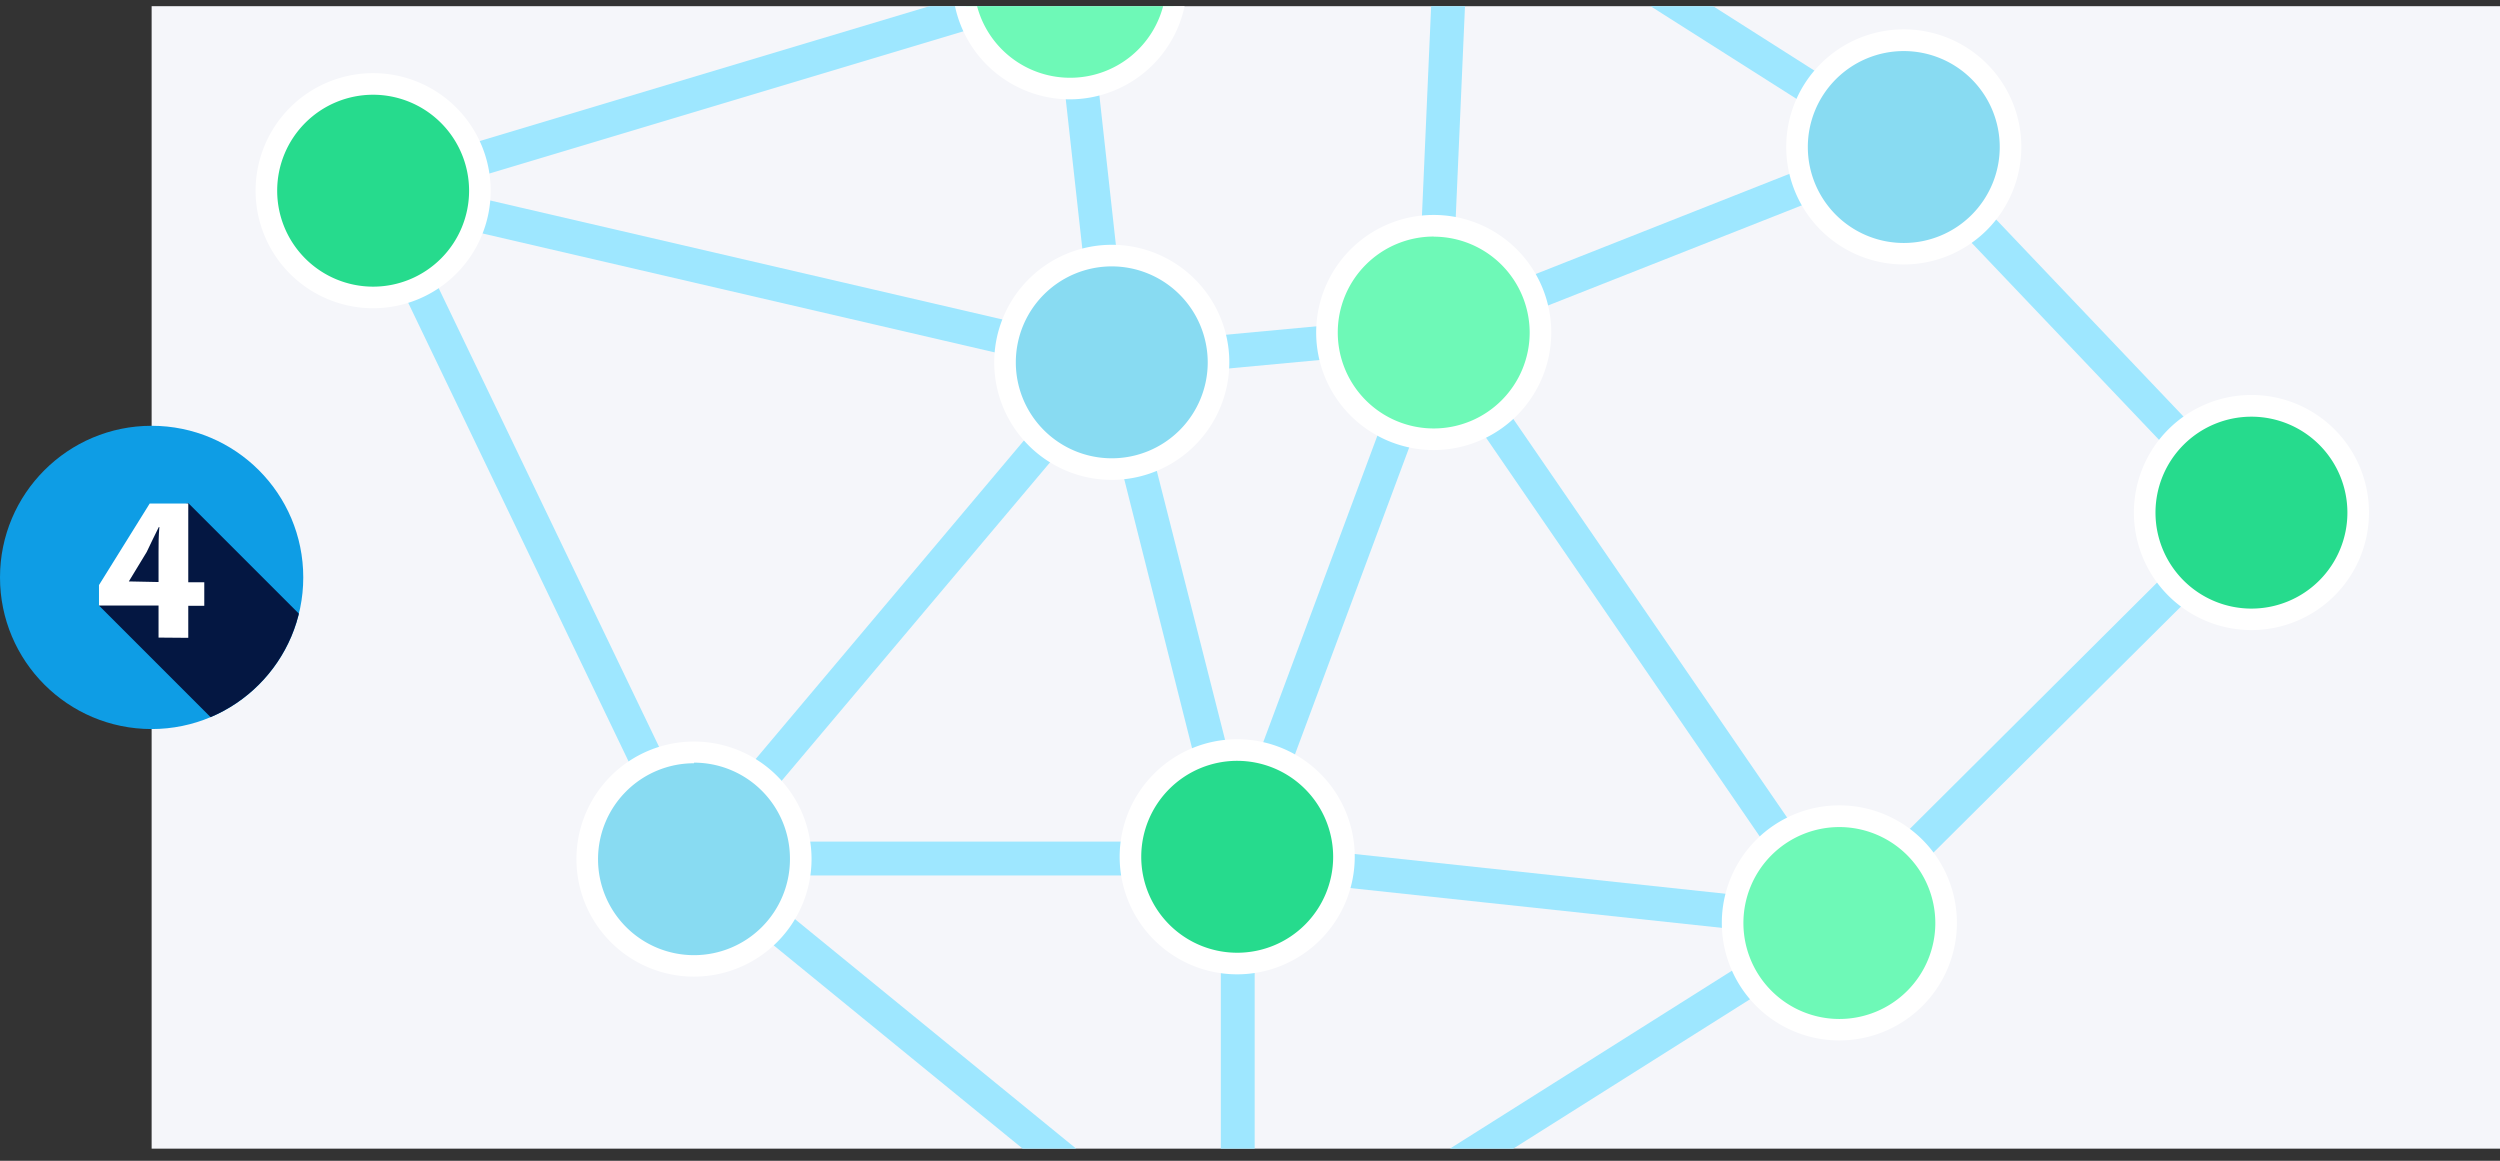 <svg xmlns="http://www.w3.org/2000/svg" xmlns:xlink="http://www.w3.org/1999/xlink" viewBox="0 0 206.09 95.69"><rect x="0" y="0" width="206.09" height="95.69" fill="#333333" stroke="none"/><defs><style>.cls-1{fill:none;}.cls-2{fill:#f5f6fa;}.cls-3{clip-path:url(#clip-path);}.cls-4{fill:#9ee7ff;}.cls-5{fill:#6ef9b7;}.cls-6{fill:#fff;}.cls-7{fill:#88dbf2;}.cls-8{fill:#26db8d;}.cls-9{fill:#0e9de5;}.cls-10{clip-path:url(#clip-path-2);}.cls-11{fill:#041742;}</style><clipPath id="clip-path" transform="translate(0 0.51)"><rect class="cls-1" x="12.5" width="193.59" height="94.18"/></clipPath><clipPath id="clip-path-2" transform="translate(0 0.51)"><circle class="cls-1" cx="12.5" cy="47.09" r="12.5"/></clipPath></defs><title>4P2P</title><g id="Layer_2" data-name="Layer 2"><g id="Layer_1-2" data-name="Layer 1"><rect class="cls-2" x="12.5" y="0.51" width="193.59" height="94.18"/><g class="cls-3"><polygon class="cls-4" points="56.33 71.85 85.53 95.69 89.94 95.69 58.33 69.89 32.72 16.59 88.02 0 78.32 0 30.36 14.38 29.5 16.32 55.95 71.37 56.33 71.85"/><polygon class="cls-4" points="183.65 42.22 150.76 74.98 117.94 95.69 123.16 95.69 152.37 77.26 186.59 43.24 186.61 41.29 157.95 11.15 140.42 0 135.26 0 156.05 13.2 183.65 42.22"/><polygon class="cls-4" points="119.68 25.32 120.79 0 118 0 116.8 27.34 118.7 28.7 157.45 13.41 156.43 10.81 119.68 25.32"/><path class="cls-4" d="M151.48,77l-49.59-5.31-1.16-1.87,16.15-43.37,2.46-.3,33.44,48.68ZM104,69.07l44.79,4.8-30.2-44Z" transform="translate(0 0.51)"/><path class="cls-4" d="M102,71.66H57.21l-1.07-2.29L90.59,28.46,93,29l10.38,40.9ZM60.21,68.87h40L91,32.34Z" transform="translate(0 0.51)"/><polygon class="cls-4" points="86.95 0 90.06 28.06 31.08 14.36 30.45 17.08 91.34 31.22 93.04 29.71 89.76 0 86.95 0"/><rect class="cls-4" x="91.6" y="26.73" width="26.65" height="2.79" transform="translate(-2.16 10.36) rotate(-5.32)"/><rect class="cls-4" x="100.64" y="70.77" width="2.79" height="24.92"/><circle class="cls-5" cx="118.19" cy="27.41" r="8.8"/><path class="cls-6" d="M118.19,36.59a9.69,9.69,0,1,1,9.69-9.69A9.7,9.7,0,0,1,118.19,36.59Zm0-17.6a7.91,7.91,0,1,0,7.91,7.91A7.92,7.92,0,0,0,118.19,19Z" transform="translate(0 0.51)"/><path class="cls-7" d="M156.94,2.81a8.8,8.8,0,1,0,8.8,8.79A8.8,8.8,0,0,0,156.94,2.81Z" transform="translate(0 0.51)"/><path class="cls-6" d="M156.94,21.29a9.69,9.69,0,1,1,9.69-9.69A9.69,9.69,0,0,1,156.94,21.29Zm0-17.59a7.91,7.91,0,1,0,7.91,7.9A7.91,7.91,0,0,0,156.94,3.7Z" transform="translate(0 0.51)"/><path class="cls-7" d="M100.45,29.36a8.8,8.8,0,1,0-8.79,8.8A8.8,8.8,0,0,0,100.45,29.36Z" transform="translate(0 0.51)"/><path class="cls-6" d="M91.66,39.05a9.69,9.69,0,1,1,9.68-9.69A9.7,9.7,0,0,1,91.66,39.05Zm0-17.6a7.91,7.91,0,1,0,7.9,7.91A7.92,7.92,0,0,0,91.66,21.45Z" transform="translate(0 0.51)"/><path class="cls-8" d="M30.76,6.41a8.8,8.8,0,1,0,8.8,8.8A8.81,8.81,0,0,0,30.76,6.41Z" transform="translate(0 0.51)"/><path class="cls-6" d="M30.76,24.9a9.69,9.69,0,1,1,9.69-9.69A9.7,9.7,0,0,1,30.76,24.9Zm0-17.6a7.91,7.91,0,1,0,7.91,7.91A7.92,7.92,0,0,0,30.76,7.3Z" transform="translate(0 0.51)"/><circle class="cls-7" cx="57.21" cy="70.77" r="8.8"/><path class="cls-6" d="M57.21,80a9.69,9.69,0,1,1,9.69-9.69A9.7,9.7,0,0,1,57.21,80Zm0-17.59a7.91,7.91,0,1,0,7.91,7.9A7.91,7.91,0,0,0,57.21,62.36Z" transform="translate(0 0.51)"/><path class="cls-8" d="M102,61.32a8.8,8.8,0,1,0,8.79,8.8A8.81,8.81,0,0,0,102,61.32Z" transform="translate(0 0.51)"/><path class="cls-6" d="M102,79.81a9.69,9.69,0,1,1,9.68-9.69A9.7,9.7,0,0,1,102,79.81Zm0-17.6a7.91,7.91,0,1,0,7.9,7.91A7.92,7.92,0,0,0,102,62.21Z" transform="translate(0 0.51)"/><path class="cls-5" d="M151.63,66.78a8.8,8.8,0,1,0,8.8,8.8A8.81,8.81,0,0,0,151.63,66.78Z" transform="translate(0 0.51)"/><path class="cls-6" d="M151.63,85.26a9.69,9.69,0,1,1,9.69-9.68A9.7,9.7,0,0,1,151.63,85.26Zm0-17.59a7.91,7.91,0,1,0,7.91,7.91A7.92,7.92,0,0,0,151.63,67.67Z" transform="translate(0 0.51)"/><circle class="cls-8" cx="185.6" cy="42.25" r="8.8"/><path class="cls-6" d="M185.6,51.43a9.69,9.69,0,1,1,9.69-9.69A9.69,9.69,0,0,1,185.6,51.43Zm0-17.59a7.91,7.91,0,1,0,7.91,7.9A7.91,7.91,0,0,0,185.6,33.84Z" transform="translate(0 0.51)"/><path class="cls-5" d="M79.53-.51a8.81,8.81,0,0,0,8.66,7.3,8.81,8.81,0,0,0,8.66-7.3Z" transform="translate(0 0.51)"/><path class="cls-6" d="M96-.51A7.92,7.92,0,0,1,88.19,5.9,7.93,7.93,0,0,1,80.43-.51h-1.8a9.7,9.7,0,0,0,9.56,8.19A9.7,9.7,0,0,0,97.75-.51Z" transform="translate(0 0.51)"/></g><circle class="cls-9" cx="12.5" cy="47.6" r="12.5"/><g class="cls-10"><polygon class="cls-11" points="8.16 49.92 19.86 61.62 27.31 53.26 15.53 41.48 12.5 42.37 8.16 49.92"/></g><path class="cls-6" d="M13.07,52.05V49.41H8.16V47.72L12.34,41h3.18v6.49h1.32v1.94H15.52v2.64Zm0-4.58V45c0-.66,0-1.34.07-2.06h-.05c-.36.72-.67,1.37-1,2.06l-1.47,2.42v0Z" transform="translate(0 0.51)"/></g></g></svg>